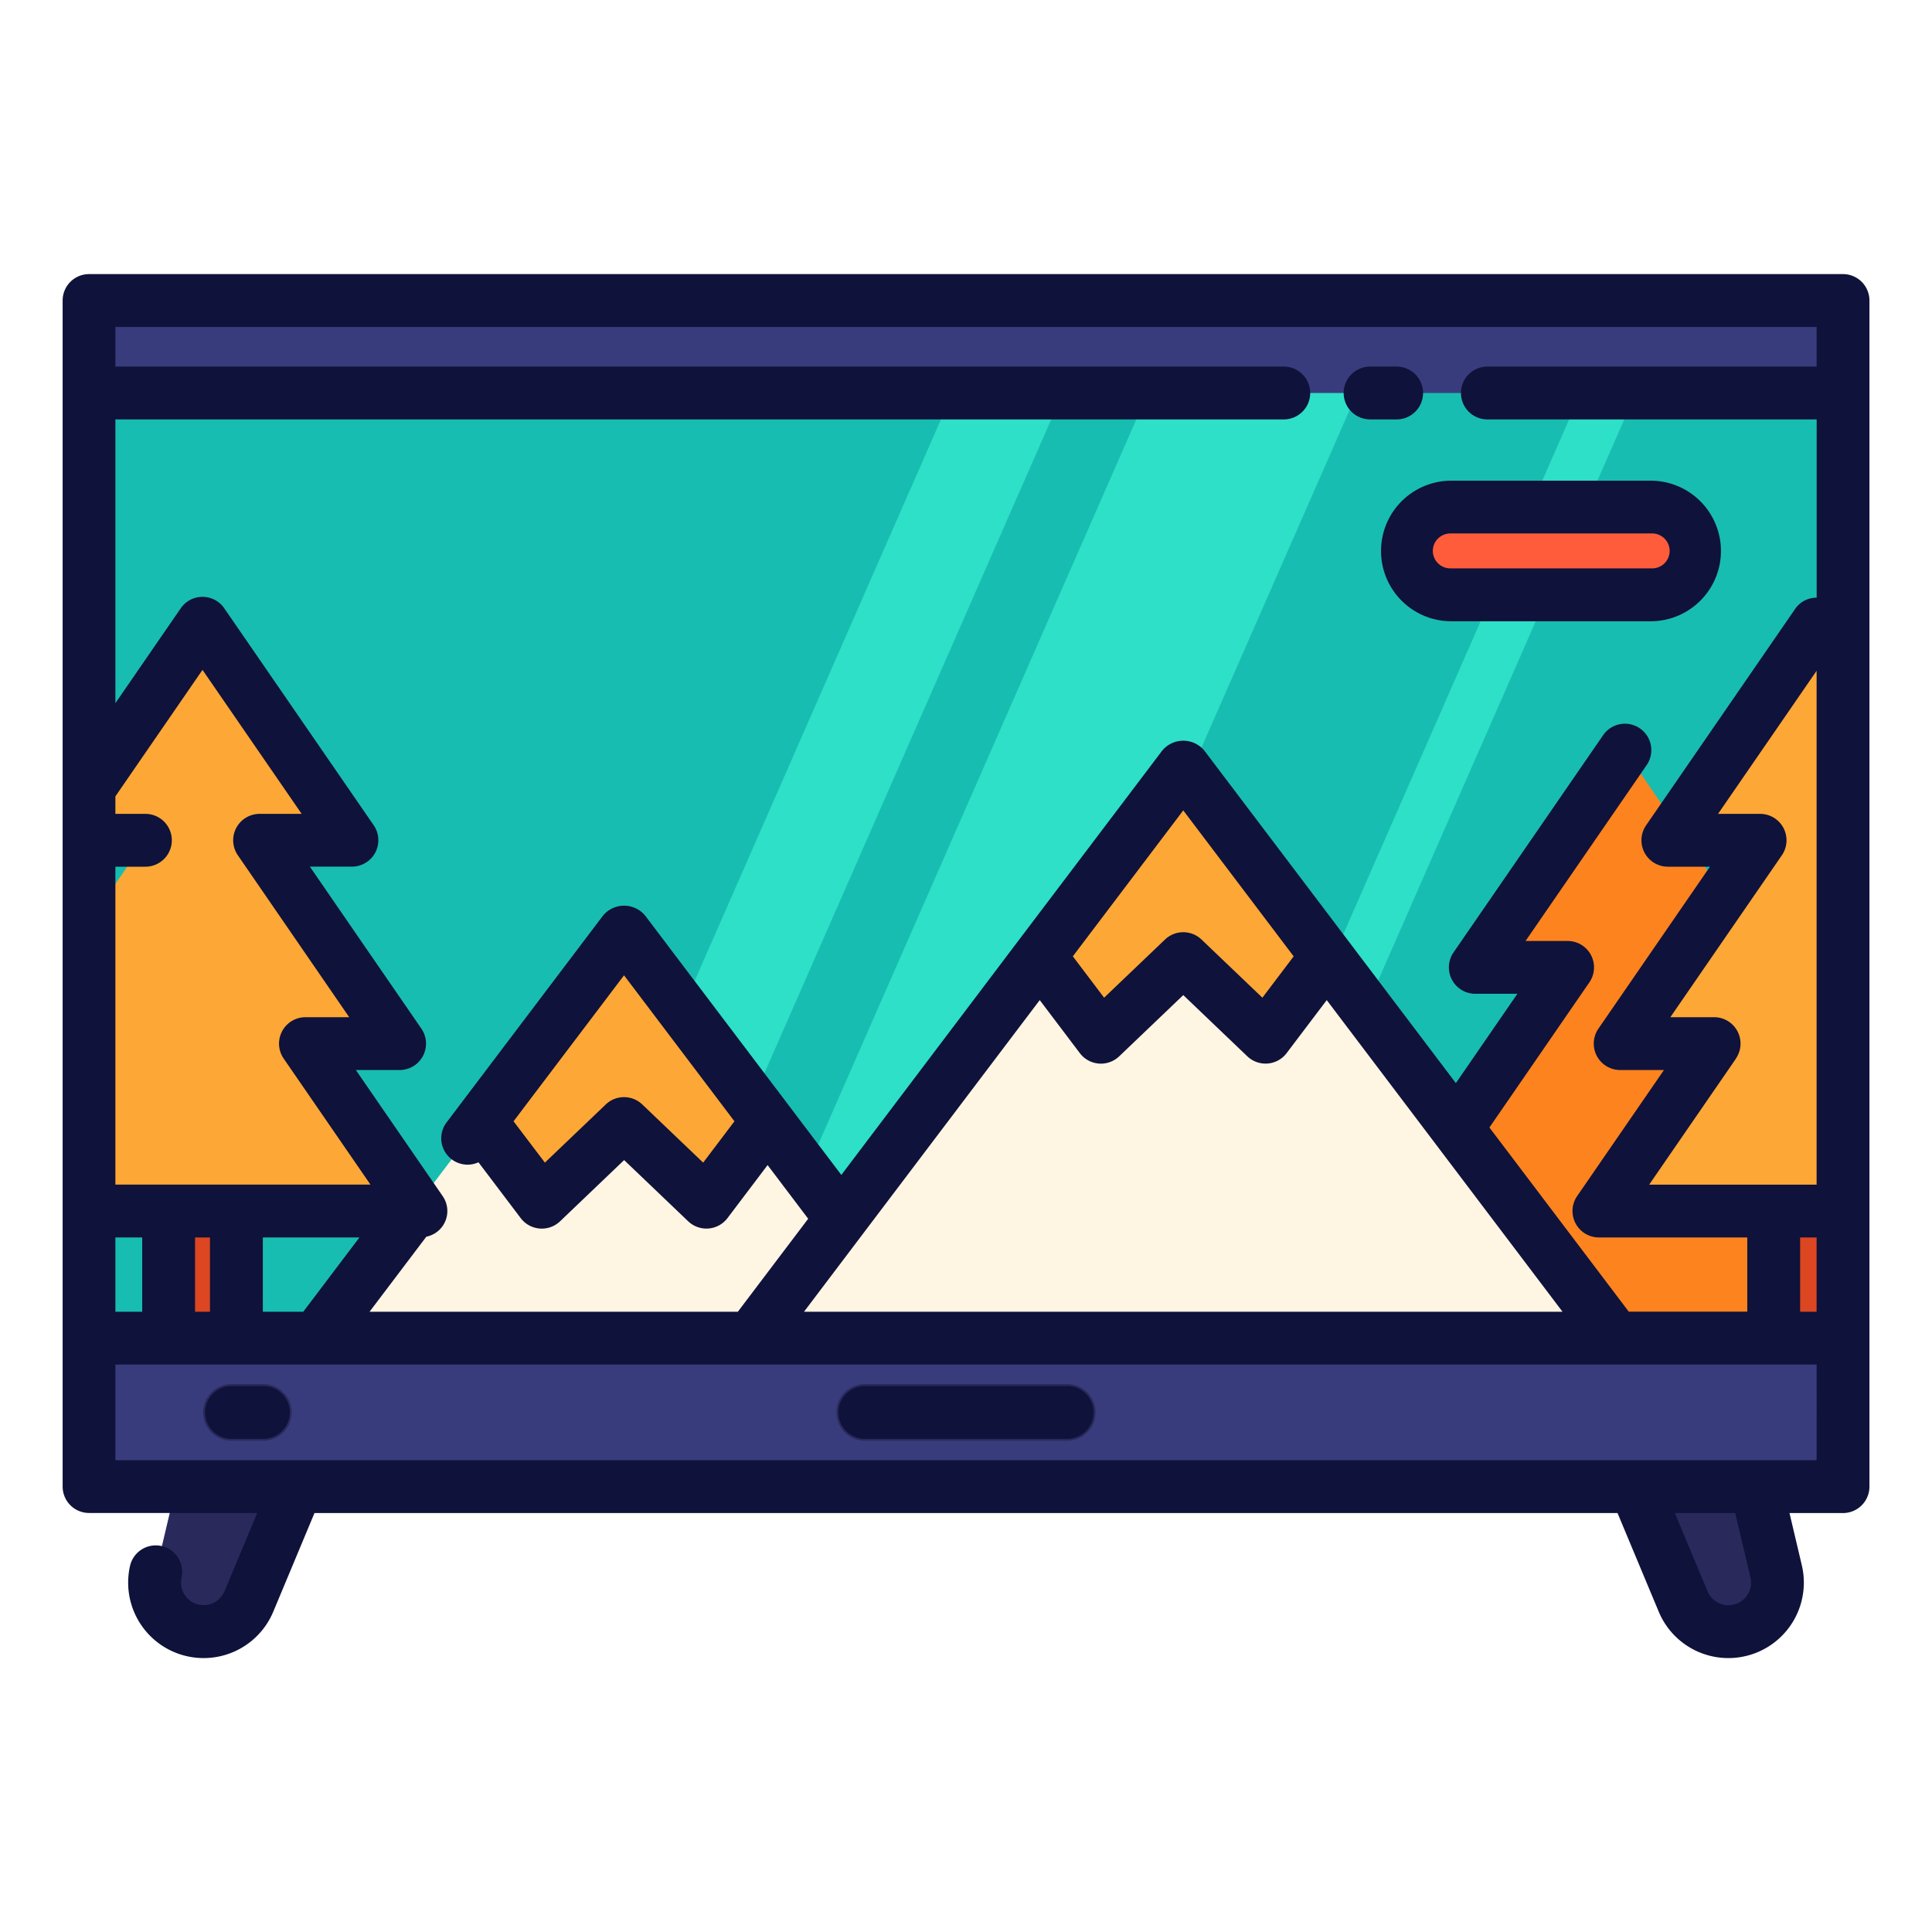 <svg id="Layer_1" height="512" viewBox="0 0 128 128" width="512" xmlns="http://www.w3.org/2000/svg" data-name="Layer 1"><path d="m5.895 19.91h116.21v78.583h-116.21z" fill="#18bdb1"/><path d="m92.597 19.91h-13.857l-34.474 78.583h13.858z" fill="#2de0c7"/><path d="m111.069 19.91h-3.653l-34.474 78.583h3.653z" fill="#2de0c7"/><path d="m31.323 98.493h7.306l34.473-78.583h-7.306z" fill="#2de0c7"/><path d="m5.895 88.657h116.21v9.836h-116.21z" fill="#383c7c"/><path d="m5.895 19.91h116.21v6.127h-116.21z" fill="#383c7c"/><g fill="#29295b"><path d="m114.5 108.09a3.251 3.251 0 0 0 3.164-4l-1.322-5.6h-8.016l3.174 7.6a3.251 3.251 0 0 0 3 2z"/><path d="m13.5 108.09a3.251 3.251 0 0 1 -3.164-4l1.322-5.6h8.016l-3.174 7.6a3.251 3.251 0 0 1 -3 2z"/><path d="m70.708 91.7h-13.416a1.875 1.875 0 0 0 0 3.75h13.416a1.875 1.875 0 1 0 0-3.75z"/><path d="m17.451 91.7h-2.118a1.875 1.875 0 0 0 0 3.75h2.118a1.875 1.875 0 1 0 0-3.75z"/></g><path d="m122.105 88.657-7.639-11.092h6.235l-9.276-13.471h6.117l-9.9-14.376-9.9 14.376h6.117l-9.277 13.471h6.235l-7.639 11.092z" fill="#fd831f"/><path d="m41.34 61.716-20.379 26.941h40.757z" fill="#fef5e3"/><path d="m78.393 50.787-28.645 37.87h57.291z" fill="#fef5e3"/><path d="m78.393 50.787-9.509 12.572 4.055 5.361 5.454-5.211 5.455 5.211 4.055-5.361z" fill="#fda736"/><path d="m41.34 61.716-9.51 12.572 4.055 5.361 5.455-5.211 5.454 5.211 4.055-5.361z" fill="#fda736"/><path d="m11.172 80.235h4.49v8.422h-4.49z" fill="#dc4620"/><path d="m5.895 55.672h3.738l-3.738 5.429v8.042h.697l-.697 1.012v10.08h21.985l-7.639-11.092h6.235l-9.276-13.471h6.117l-9.9-14.376-7.522 10.922z" fill="#fda736"/><path d="m117.513 80.235h4.592v8.422h-4.592z" fill="#dc4620"/><path d="m122.105 80.235v-36.456l-1.709-2.483-9.901 14.376h6.117l-9.276 13.471h6.235l-7.639 11.092z" fill="#fda736"/><rect fill="#ff5c3c" height="5.813" rx="2.906" width="19.156" x="93.178" y="33.597"/><path d="m89.022 26.037a1.75 1.75 0 0 1 1.75-1.75h1.759a1.75 1.75 0 0 1 0 3.5h-1.759a1.75 1.75 0 0 1 -1.75-1.75zm34.833-6.127v60.324 18.259a1.75 1.75 0 0 1 -1.75 1.75h-3.546l.813 3.446a5 5 0 0 1 -9.482 3.077l-2.725-6.523h-86.33l-2.725 6.523a5 5 0 0 1 -9.482-3.077 1.75 1.75 0 0 1 3.406.8 1.5 1.5 0 0 0 2.846.923l2.161-5.174h-11.141a1.75 1.75 0 0 1 -1.75-1.75v-78.578a1.75 1.75 0 0 1 1.75-1.75h116.2a1.75 1.75 0 0 1 1.755 1.75zm-8.843 50.225-5.75 8.35h11.093v-34.044l-6.53 9.48h2.787a1.75 1.75 0 0 1 1.441 2.742l-7.388 10.729h2.9a1.75 1.75 0 0 1 1.441 2.742zm4.251 16.771h1.092v-4.921h-1.092zm-111.618-62.619h77.409a1.75 1.75 0 0 1 0 3.5h-77.409v18.8l4.33-6.287a1.75 1.75 0 0 1 2.883 0l9.9 14.375a1.75 1.75 0 0 1 -1.441 2.742h-2.787l7.387 10.733a1.75 1.75 0 0 1 -1.441 2.742h-2.9l5.75 8.35a1.735 1.735 0 0 1 -1.082 2.693l-3.76 4.971h24.4l3.884-5.134.777-1.027-2.69-3.556-2.659 3.516a1.751 1.751 0 0 1 -2.6.21l-4.246-4.057-4.245 4.057a1.753 1.753 0 0 1 -1.209.484c-.047 0-.093 0-.141-.006a1.748 1.748 0 0 1 -1.255-.688l-2.8-3.7a1.745 1.745 0 0 1 -2.111-2.645l10.363-13.7a1.812 1.812 0 0 1 2.791 0l9.51 12.572 3.488 4.611 11.747-15.543.961-1.27 8.551-11.3a1.812 1.812 0 0 1 2.791 0l8.549 11.3.96 1.27 7.155 9.459 4.075-5.918h-2.788a1.75 1.75 0 0 1 -1.442-2.741l9.9-14.376a1.75 1.75 0 1 1 2.883 1.984l-8.011 11.634h2.787a1.75 1.75 0 0 1 1.441 2.742l-6.622 9.616 9.231 12.2h7.854v-4.916h-9.831a1.75 1.75 0 0 1 -1.441-2.742l5.75-8.35h-2.9a1.75 1.75 0 0 1 -1.441-2.742l7.388-10.729h-2.788a1.75 1.75 0 0 1 -1.441-2.742l9.9-14.375a1.722 1.722 0 0 1 1.4-.707v-11.81h-21.817a1.75 1.75 0 0 1 0-3.5h21.813v-2.627h-112.71zm45.622 62.619h50.254l-15.621-20.647-2.66 3.516a1.751 1.751 0 0 1 -2.6.21l-4.245-4.057-4.246 4.057a1.754 1.754 0 0 1 -1.209.484c-.047 0-.093 0-.141-.006a1.748 1.748 0 0 1 -1.255-.688l-2.659-3.516zm17.811-23.547 2.072 2.741 4.035-3.854a1.751 1.751 0 0 1 2.418 0l4.034 3.854 2.072-2.739-7.315-9.671zm-37.054 10.929 2.076 2.739 4.034-3.854a1.751 1.751 0 0 1 2.418 0l4.035 3.854 2.072-2.739-7.315-9.671zm-13.933 12.618 3.723-4.922h-6.4v4.922zm-10.669 0v-4.922h-1.777v4.922zm6.228-32.049a1.751 1.751 0 0 1 1.549-.936h2.787l-6.57-9.54-5.771 8.38v1.16h1.988a1.75 1.75 0 0 1 0 3.5h-1.988v21.063h16.9l-5.75-8.35a1.75 1.75 0 0 1 1.441-2.742h2.9l-7.378-10.728a1.75 1.75 0 0 1 -.108-1.807zm-2.728 32.049h.989v-4.921h-.989zm102.041 13.337h-4l2.161 5.174a1.5 1.5 0 0 0 2.846-.923zm5.393-9.837h-112.711v6.337h112.71zm-49.648 1.419h-13.416a1.75 1.75 0 0 0 0 3.5h13.416a1.75 1.75 0 0 0 0-3.5zm-53.257 0h-2.118a1.75 1.75 0 1 0 0 3.5h2.119a1.75 1.75 0 1 0 0-3.5zm78.634-59.978h13.343a4.657 4.657 0 0 1 0 9.313h-13.343a4.657 4.657 0 0 1 0-9.313zm-1.156 4.653a1.157 1.157 0 0 0 1.156 1.156h13.343a1.157 1.157 0 1 0 0-2.313h-13.343a1.158 1.158 0 0 0 -1.156 1.157z" fill="#0f123a"/></svg>